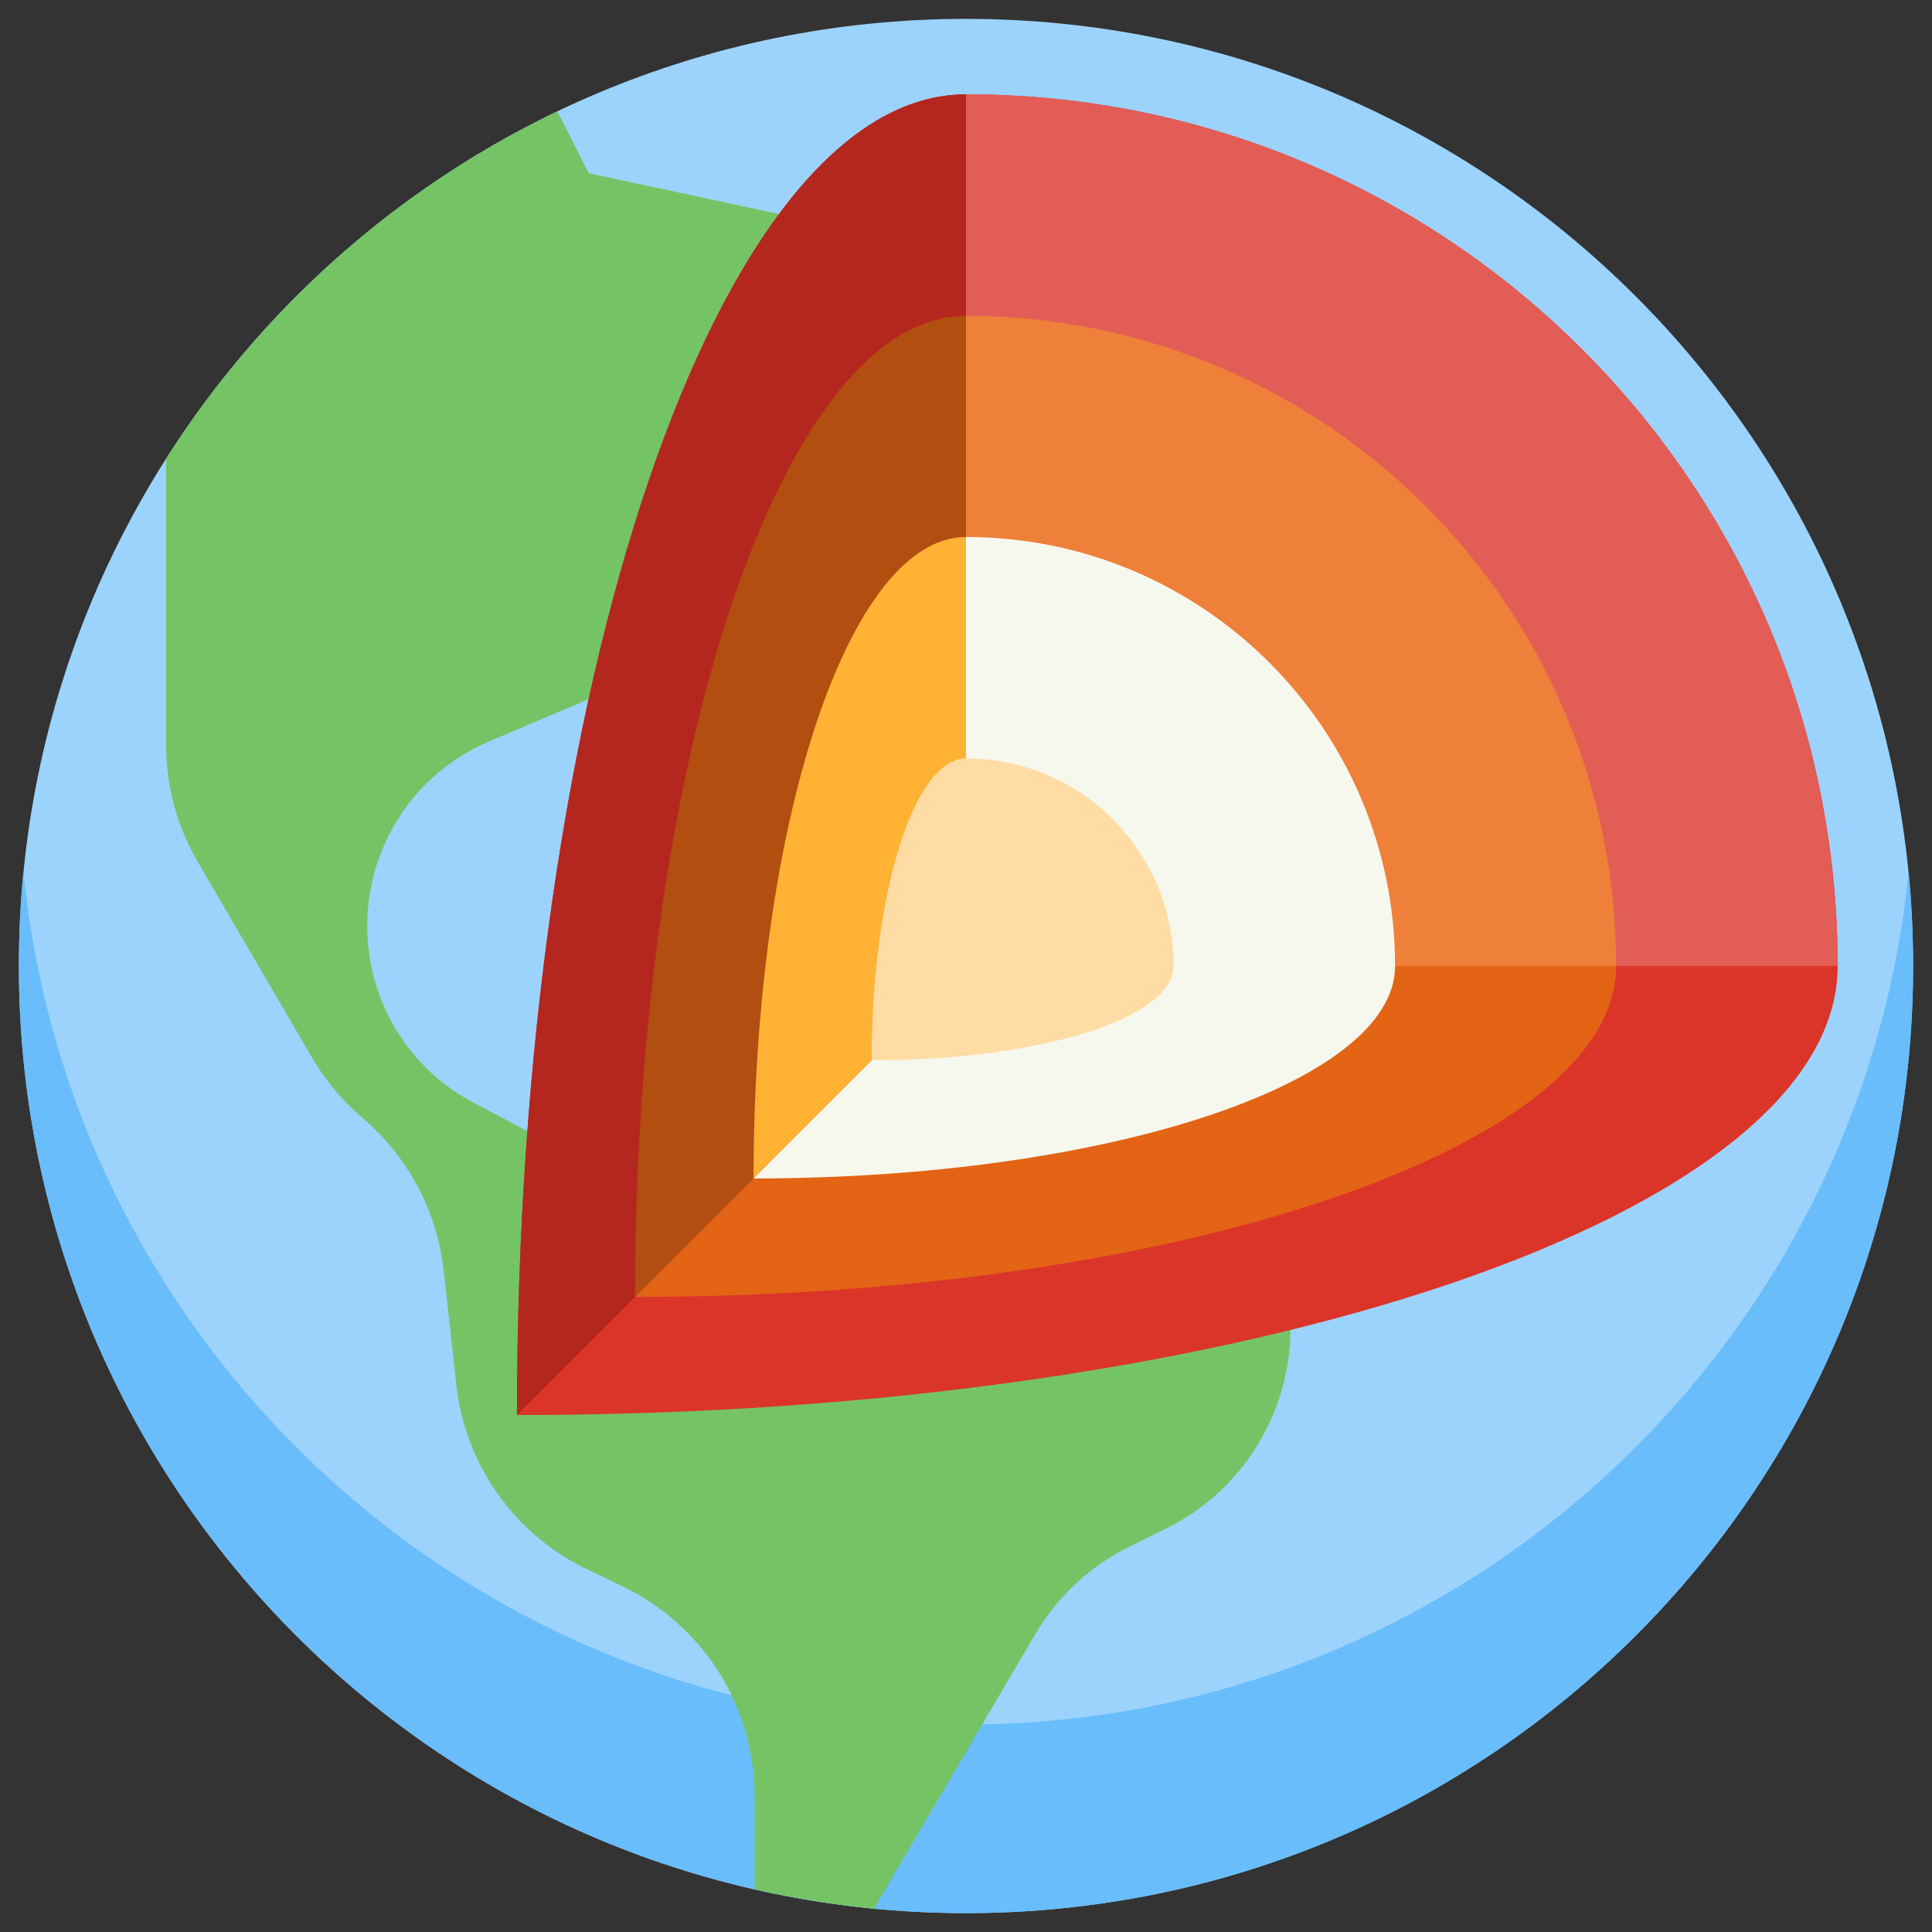 <svg width="35" height="35" viewBox="0 0 35 35" fill="none" xmlns="http://www.w3.org/2000/svg">
<rect x="0" y="0" width="35" height="35" fill="#333333" stroke="none"/>
<g clip-path="url(#clip0_52_1985)">
<path d="M17.5 34.658C26.976 34.658 34.658 26.976 34.658 17.5C34.658 8.024 26.976 0.342 17.5 0.342C8.024 0.342 0.342 8.024 0.342 17.5C0.342 26.976 8.024 34.658 17.5 34.658Z" fill="#9CD3FC"/>
<path d="M17.5 31.24C8.6 31.24 1.285 24.466 0.424 15.791C0.369 16.352 0.342 16.926 0.342 17.5C0.342 26.975 8.025 34.658 17.5 34.658C26.975 34.658 34.658 26.975 34.658 17.5C34.658 16.926 34.631 16.352 34.576 15.791C33.715 24.466 26.4 31.24 17.5 31.24Z" fill="#69BDFB"/>
<path d="M6.74 17.568C6.357 15.852 7.253 14.109 8.873 13.426L10.664 12.667L13.651 9.871L14.109 3.876L10.664 3.138L10.097 2.017C7.185 3.411 4.724 5.605 3.001 8.319L3.008 8.34V13.48C3.008 14.232 3.206 14.971 3.582 15.613L5.653 19.161C5.893 19.571 6.207 19.947 6.569 20.255C7.396 20.959 7.916 21.943 8.039 23.023L8.265 25.074C8.422 26.537 9.331 27.815 10.664 28.444L11.252 28.725C12.735 29.429 13.679 30.919 13.679 32.553V34.227C14.383 34.385 15.101 34.501 15.832 34.576L18.758 29.6C19.161 28.916 19.756 28.362 20.474 28.014L21.109 27.699C22.497 27.023 23.379 25.607 23.379 24.062L9.557 20.494L8.6 19.988C7.649 19.496 6.973 18.607 6.74 17.568Z" fill="#74C465"/>
<path d="M33.291 17.5C33.291 21.991 22.579 25.635 9.365 25.635C9.365 12.421 13.009 1.709 17.5 1.709C26.223 1.709 33.291 8.777 33.291 17.5Z" fill="#DB3529"/>
<path d="M9.365 25.635C9.365 12.421 13.009 1.709 17.5 1.709V17.5L9.365 25.635Z" fill="#B4271E"/>
<path d="M11.505 23.495C11.505 13.679 14.191 5.722 17.5 5.722V17.5L11.505 23.495Z" fill="#B24E10"/>
<path d="M13.651 21.349C13.651 14.93 15.374 9.728 17.5 9.728V17.5L13.651 21.349Z" fill="#FFB234"/>
<path d="M11.505 23.495C21.321 23.495 29.278 20.781 29.278 17.5H17.5L11.505 23.495Z" fill="#E36415"/>
<path d="M13.651 21.349C20.07 21.349 25.273 19.619 25.273 17.5H17.5L13.651 21.349Z" fill="#F6F8ED"/>
<path d="M33.291 17.5C33.291 8.777 26.223 1.709 17.5 1.709V17.5H33.291Z" fill="#E25D56"/>
<path d="M29.278 17.5C29.278 10.992 24.001 5.722 17.5 5.722V17.5H29.278Z" fill="#EF8039"/>
<path d="M25.273 17.5C25.273 13.207 21.793 9.728 17.5 9.728V17.5H25.273Z" fill="#F6F8ED"/>
<path d="M17.5 31.24C16.03 31.24 14.608 31.056 13.248 30.707C13.521 31.274 13.672 31.903 13.672 32.553V34.227C14.376 34.385 15.094 34.501 15.825 34.576L17.787 31.233C17.691 31.24 17.596 31.24 17.5 31.24Z" fill="#74C465"/>
<path d="M21.26 17.5C21.26 18.457 18.812 19.209 15.791 19.209C15.791 16.188 16.557 13.74 17.5 13.74C19.578 13.74 21.26 15.422 21.26 17.5Z" fill="#FFDCA4"/>
</g>
<defs>
<clipPath id="clip0_52_1985">
<rect width="35" height="35" fill="white"/>
</clipPath>
</defs>
</svg>
